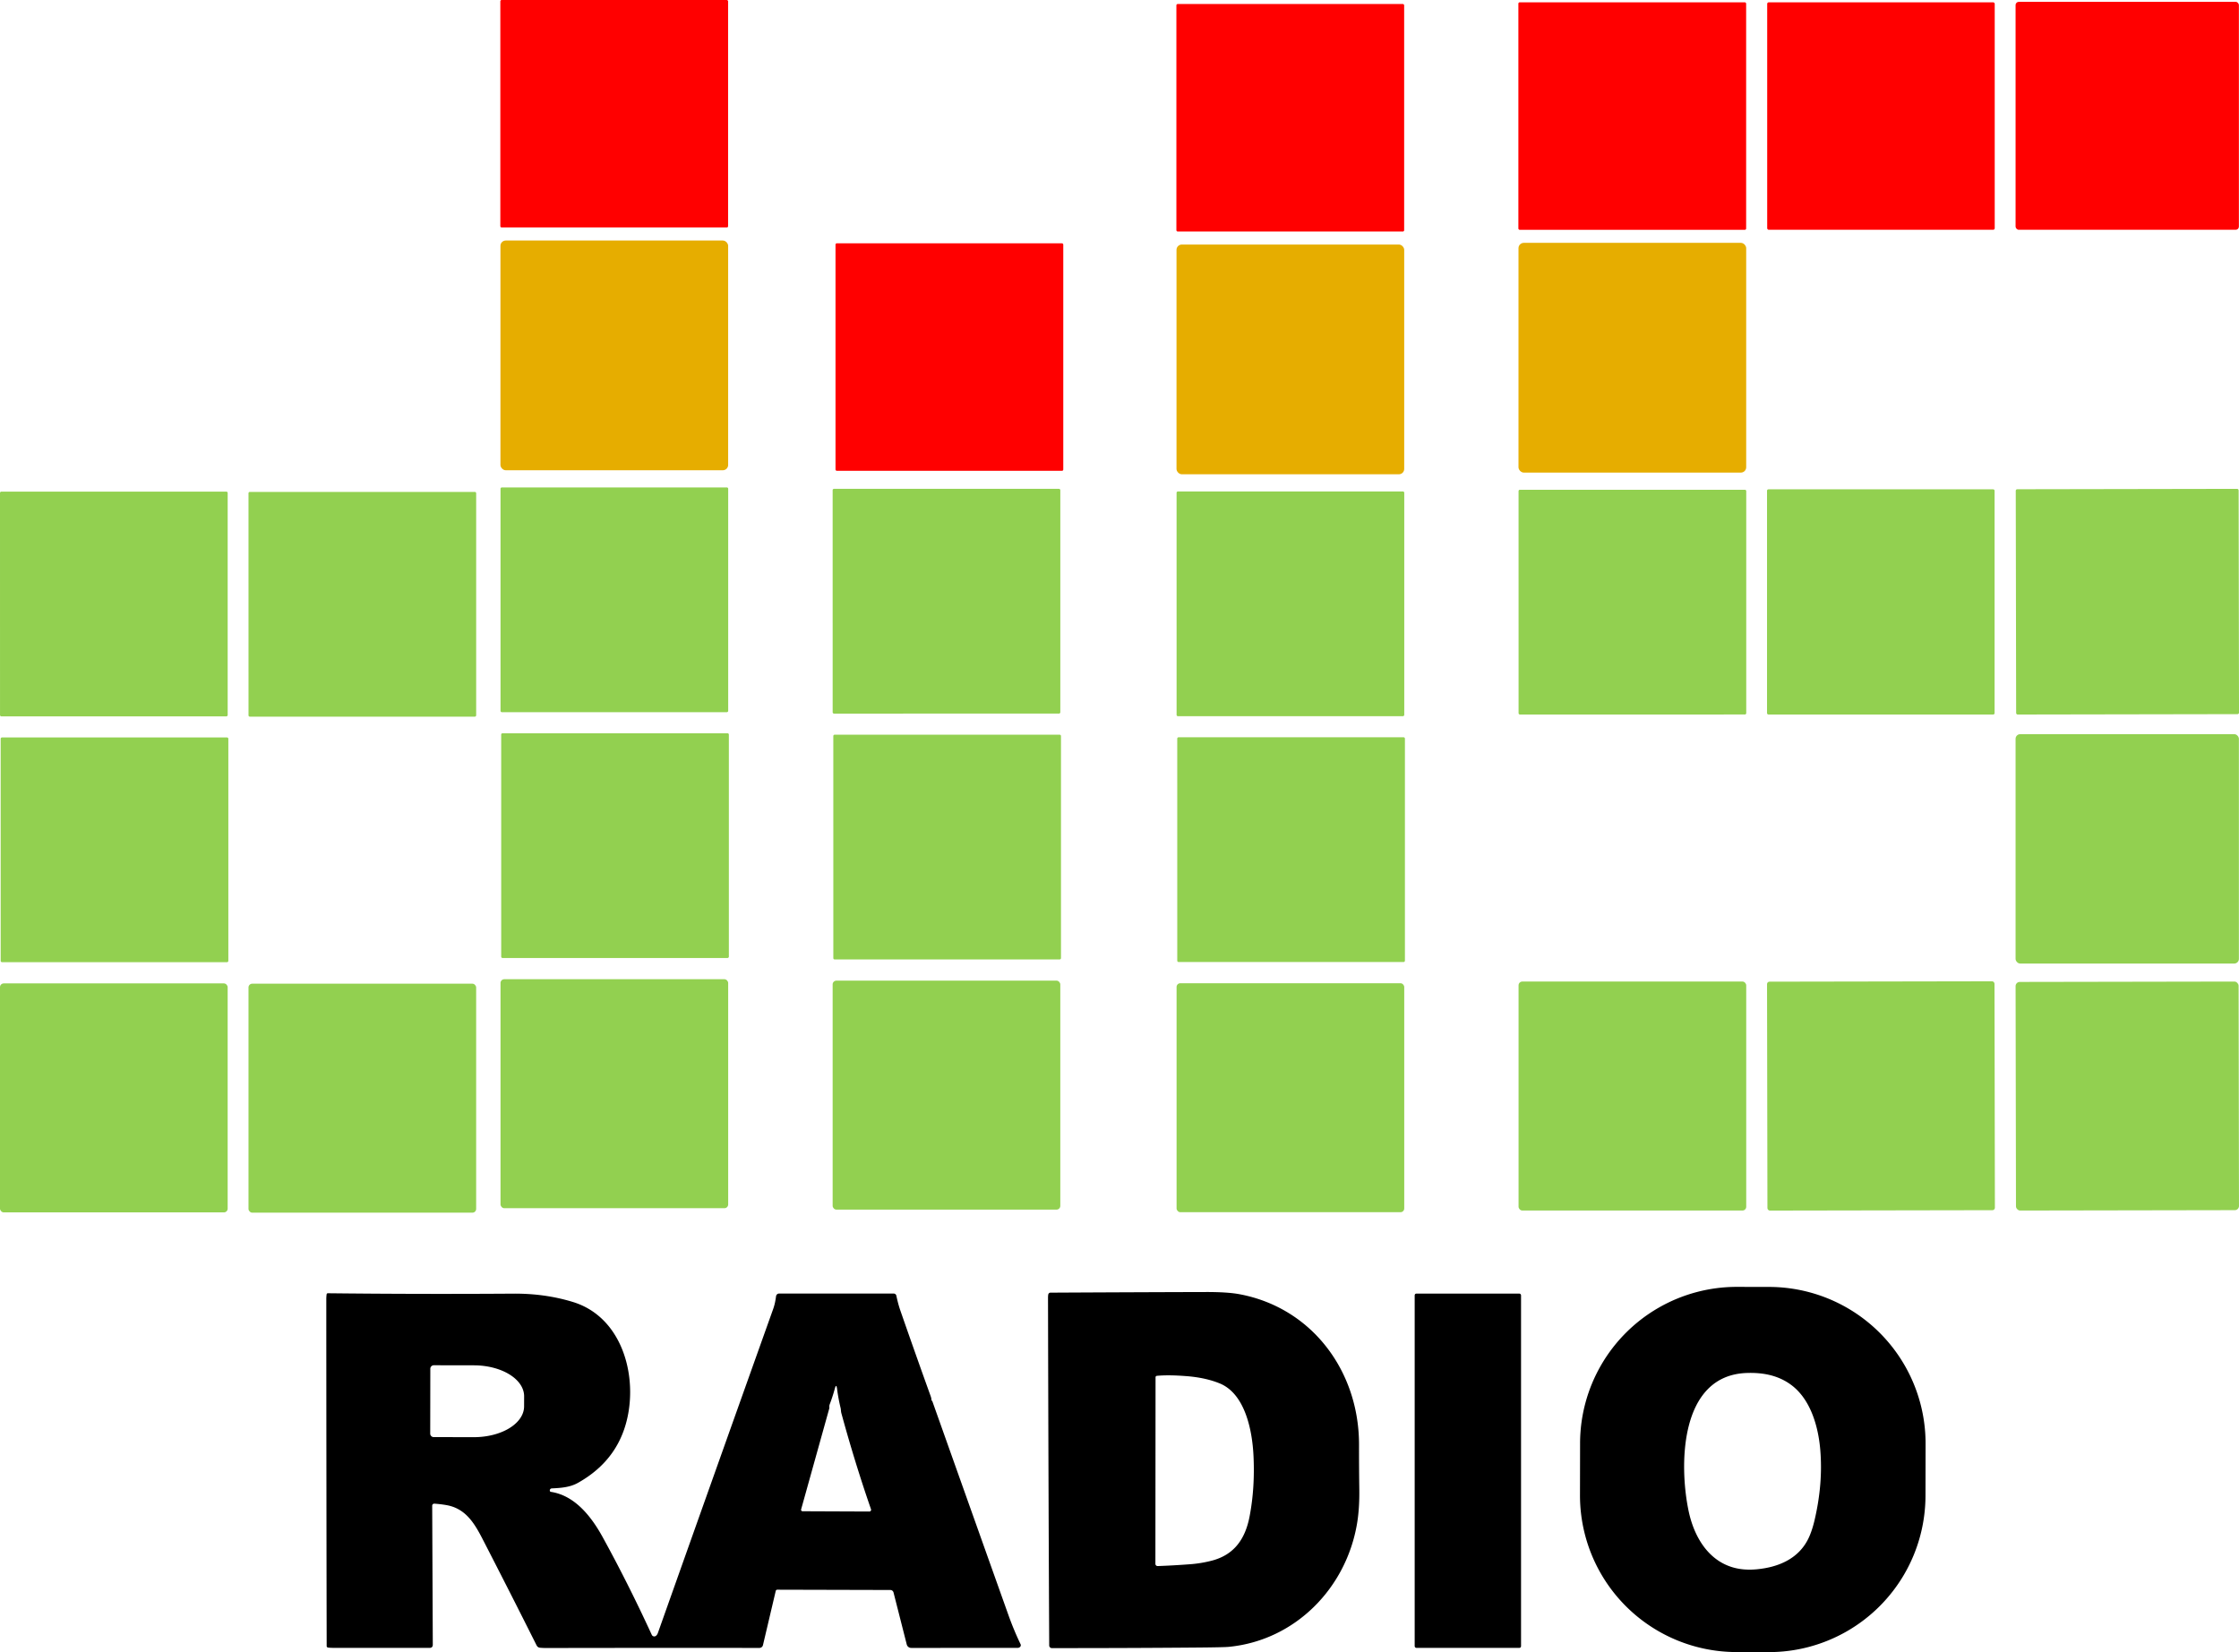 <?xml version="1.0" encoding="UTF-8"?>
<svg width="1309.8" height="966.7" version="1.1" viewBox="0 0 1309.8 966.7" xmlns="http://www.w3.org/2000/svg">
 <g fill="#f00">
  <rect x="1179.1" y="1.075" width="130.64" height="133.38" rx="1.87"/>
  <rect x="888.24" y="1.355" width="133.24" height="133.12" rx=".76"/>
  <rect x="1033.8" y="1.355" width="133.1" height="133.1" rx=".9"/>
 </g>
 <rect x="888.31" y="142.1" width="133.2" height="134.42" rx="3.11" fill="#e6ad00"/>
 <g fill="#92d050">
  <rect transform="rotate(-.1)" x="1178.7" y="288.33" width="130.38" height="131.82" rx=".86"/>
  <rect x="1033.7" y="286.32" width="133.12" height="131.76" rx=".8"/>
  <path d="m889.15 286.57h131.59a0.8 0.8 0 0 1 0.8 0.8v129.9a0.8 0.8 0 0 1-0.8 0.8l-131.58 0.01a0.8 0.8 0 0 1-0.8-0.8l-0.01-129.91a0.8 0.8 0 0 1 0.8-0.8z"/>
  <rect x="1179.1" y="429.58" width="130.64" height="134.22" rx="2.72"/>
  <rect transform="rotate(-.1)" x="1032.7" y="576.21" width="133.06" height="133.94" rx="1.42"/>
  <rect x="888.35" y="574.33" width="133.18" height="133.98" rx="2.19"/>
  <rect transform="rotate(-.1)" x="1178.1" y="576.62" width="130.46" height="133.76" rx="2.45"/>
 </g>
 <g>
  <path d="m1126.4 875.21a91.65 91.65 0 0 1-91.81 91.49l-18.82-0.033a91.65 91.65 0 0 1-91.49-91.81l0.053-30.38a91.65 91.65 0 0 1 91.81-91.49l18.82 0.033a91.65 91.65 0 0 1 91.49 91.81zm-68.513 25.044q2.12-4.36 3.64-10.84 5-21.37 3.31-41.19c-1.15-13.47-5.6-29.43-17.03-37.89-7.61-5.63-16.55-7.28-25.89-6.97-39.63 1.29-39.69 54.37-34.06 80.9 3.03 14.27 10.77 27.88 24.78 32.52q6.68 2.22 14.94 1.46c12.89-1.18 24.58-6.22 30.31-17.99z"/>
  <path d="m793.9 891.24c-6.28 38.02-36.22 68.61-75.1 72.38q-2.96 0.29-19.99 0.42-41.77 0.34-83.49 0.31a1.54 1.53 0 0 1-1.54-1.53q-0.48-96.26-0.7-203.25 0-1.39 0.15-2.13a1.33 1.31 5 0 1 1.29-1.07q51.13-0.27 90.56-0.37 12.94-0.04 19.96 1.27c42.51 7.92 70.02 45.13 69.98 88.02q-0.02 12.58 0.16 26.17 0.15 11.14-1.28 19.78zm-80.29-81.73q-8.38-3.46-19.86-4.32c-5.56-0.41-11.26-0.66-16.85-0.17q-0.91 0.07-0.91 0.98l-0.09 109.05a1.3 1.3 0 0 0 1.35 1.3q9.31-0.33 19.3-1.1 6.17-0.48 12.26-2.05c13.48-3.46 19.73-13.09 22.18-25.86q3.22-16.71 2.29-35.64c-0.7-14.34-4.74-36.01-19.67-42.19z"/>
  <path d="m545.05 819.58q0.05-0.06 0.12-0.04 0.12 0.02 0.16 0.13 21.67 61 44.71 125.67 3.05 8.53 6.98 16.72a1.38 1.38 0 0 1-0.23 1.54q-0.58 0.62-1.48 0.62-29.83 0.03-62.27 0.02a2.67 2.68 82.9 0 1-2.6-2.02l-7.73-30.4a1.95 1.95 0 0 0-1.88-1.47l-66.12-0.17a0.94 0.93 6.6 0 0-0.91 0.72l-7.47 31.71a2.13 2.12 6.5 0 1-2.07 1.64q-64.42-0.07-124.78 0.05-1.82 0-3.53-0.16-1.41-0.14-2.05-1.41-15.8-31.54-31.73-62.46c-4.84-9.38-10.04-17.71-21.12-19.61q-3.43-0.59-6.95-0.82a1.2 1.19 1.6 0 0-1.27 1.2l0.35 81.29q0 1.9-1.9 1.9-28.94 0.01-56.62-0.02-1.32 0-2.75-0.17a0.91 0.89 3.2 0 1-0.81-0.89q-0.2-105.21-0.22-202.98 0-1.35 0.18-2.76 0.09-0.7 0.8-0.69 53.87 0.6 108.43 0.23c12.27-0.08 23.82 1.5 34.86 4.88 26.83 8.2 36.73 38.63 32.57 64.09q-4.52 27.71-29.69 41.78c-4.63 2.59-9.97 2.96-15.25 3.21a1.2 1.18 16.9 0 0-0.92 0.48q-0.31 0.41-0.21 0.92 0.12 0.55 0.67 0.63c13.89 2.12 23.53 14.29 30.15 26.32q14.89 27.05 28.82 57.33a1.6 1.6 0 0 0 2.56 0.48q0.67-0.64 0.97-1.47 33.59-94.71 67.49-189.69c0.89-2.49 1.34-4.88 1.68-7.46a1.8 1.79 3.6 0 1 1.78-1.56l67.05 0.01a1.57 1.57 0 0 1 1.54 1.25q1.03 4.91 2.38 8.79 9.05 26.02 17.74 50.12 0.44 1.23 0.43 2.46-0.01 0.23 0.14 0.06zm-293.32-18.69-0.06 37.94a2.05 2.05 0 0 0 2.04 2.06l23.47 0.04a29.38 18.06 0.1 0 0 29.41-18.01l0.02-5.92a29.38 18.06 0.1 0 0-29.35-18.11l-23.47-0.04a2.05 2.05 0 0 0-2.06 2.04zm233.65 20.81q-0.3 0.78-0.21 1.61 0.04 0.47-0.08 0.93l-16.44 58.95a0.85 0.85 0 0 0 0.82 1.08l39.11 0.16a1 1 0 0 0 0.95-1.33q-9.47-27.32-17.34-56.22c-0.31-1.12-0.19-1.97-0.45-3.07q-1.33-5.44-2.06-11.11-0.44-3.43-1.34-0.09-1.19 4.43-2.96 9.09z"/>
  <rect x="827.58" y="756.91" width="62.22" height="207.32" rx=".98"/>
 </g>
 <rect x="688.18" y="2.345" width="133.24" height="133.12" rx=".76" fill="#f00"/>
 <rect x="688.25" y="143.09" width="133.2" height="134.42" rx="3.11" fill="#e6ad00"/>
 <g fill="#92d050">
  <path d="m689.09 287.56h131.59a0.8 0.8 0 0 1 0.8 0.8v129.9a0.8 0.8 0 0 1-0.8 0.8l-131.58 0.01a0.8 0.8 0 0 1-0.8-0.8l-0.01-129.91a0.8 0.8 0 0 1 0.8-0.8z"/>
  <rect x="688.29" y="575.32" width="133.18" height="133.98" rx="2.19"/>
  <path d="m689.48 431.4h131.59a0.8 0.8 0 0 1 0.8 0.8v129.9a0.8 0.8 0 0 1-0.8 0.8l-131.58 0.01a0.8 0.8 0 0 1-0.8-0.8l-0.01-129.91a0.8 0.8 0 0 1 0.8-0.8z"/>
 </g>
 <rect x="292.69" width="133.24" height="133.12" rx=".76" fill="#f00"/>
 <rect x="292.76" y="140.74" width="133.2" height="134.42" rx="3.11" fill="#e6ad00"/>
 <g fill="#92d050">
  <path d="m293.6 285.21h131.59a0.8 0.8 0 0 1 0.8 0.8v129.9a0.8 0.8 0 0 1-0.8 0.8l-131.58 0.01a0.8 0.8 0 0 1-0.8-0.8l-0.01-129.91a0.8 0.8 0 0 1 0.8-0.8z"/>
  <rect x="292.8" y="572.97" width="133.18" height="133.98" rx="2.19"/>
  <path d="m293.99 429.05h131.59a0.8 0.8 0 0 1 0.8 0.8v129.9a0.8 0.8 0 0 1-0.8 0.8l-131.58 0.01a0.8 0.8 0 0 1-0.8-0.8l-0.01-129.91a0.8 0.8 0 0 1 0.8-0.8z"/>
  <path d="m0.8 287.66h131.59a0.8 0.8 0 0 1 0.8 0.8v129.9a0.8 0.8 0 0 1-0.8 0.8l-131.58 0.01a0.8 0.8 0 0 1-0.8-0.8l-0.01-129.91a0.8 0.8 0 0 1 0.8-0.8z"/>
  <rect y="575.42" width="133.18" height="133.98" rx="2.19"/>
  <path d="m1.189 431.5h131.59a0.8 0.8 0 0 1 0.8 0.8v129.9a0.8 0.8 0 0 1-0.8 0.8l-131.58 0.01a0.8 0.8 0 0 1-0.8-0.8l-0.01-129.91a0.8 0.8 0 0 1 0.8-0.8z"/>
  <path d="m146.17 287.83h131.59a0.8 0.8 0 0 1 0.8 0.8v129.9a0.8 0.8 0 0 1-0.8 0.8l-131.58 0.01a0.8 0.8 0 0 1-0.8-0.8l-0.01-129.91a0.8 0.8 0 0 1 0.8-0.8z"/>
  <rect x="145.37" y="575.59" width="133.18" height="133.98" rx="2.19"/>
 </g>
 <rect x="488.77" y="142.37" width="133.24" height="133.12" rx=".76" fill="#f00"/>
 <g fill="#92d050">
  <path d="m487.89 286.04h131.59a0.8 0.8 0 0 1 0.8 0.8v129.9a0.8 0.8 0 0 1-0.8 0.8l-131.58 0.01a0.8 0.8 0 0 1-0.8-0.8l-0.01-129.91a0.8 0.8 0 0 1 0.8-0.8z"/>
  <rect x="487.09" y="573.8" width="133.18" height="133.98" rx="2.19"/>
  <path d="m488.28 429.89h131.59a0.8 0.8 0 0 1 0.8 0.8v129.9a0.8 0.8 0 0 1-0.8 0.8l-131.58 0.01a0.8 0.8 0 0 1-0.8-0.8l-0.01-129.91a0.8 0.8 0 0 1 0.8-0.8z"/>
 </g>
</svg>
